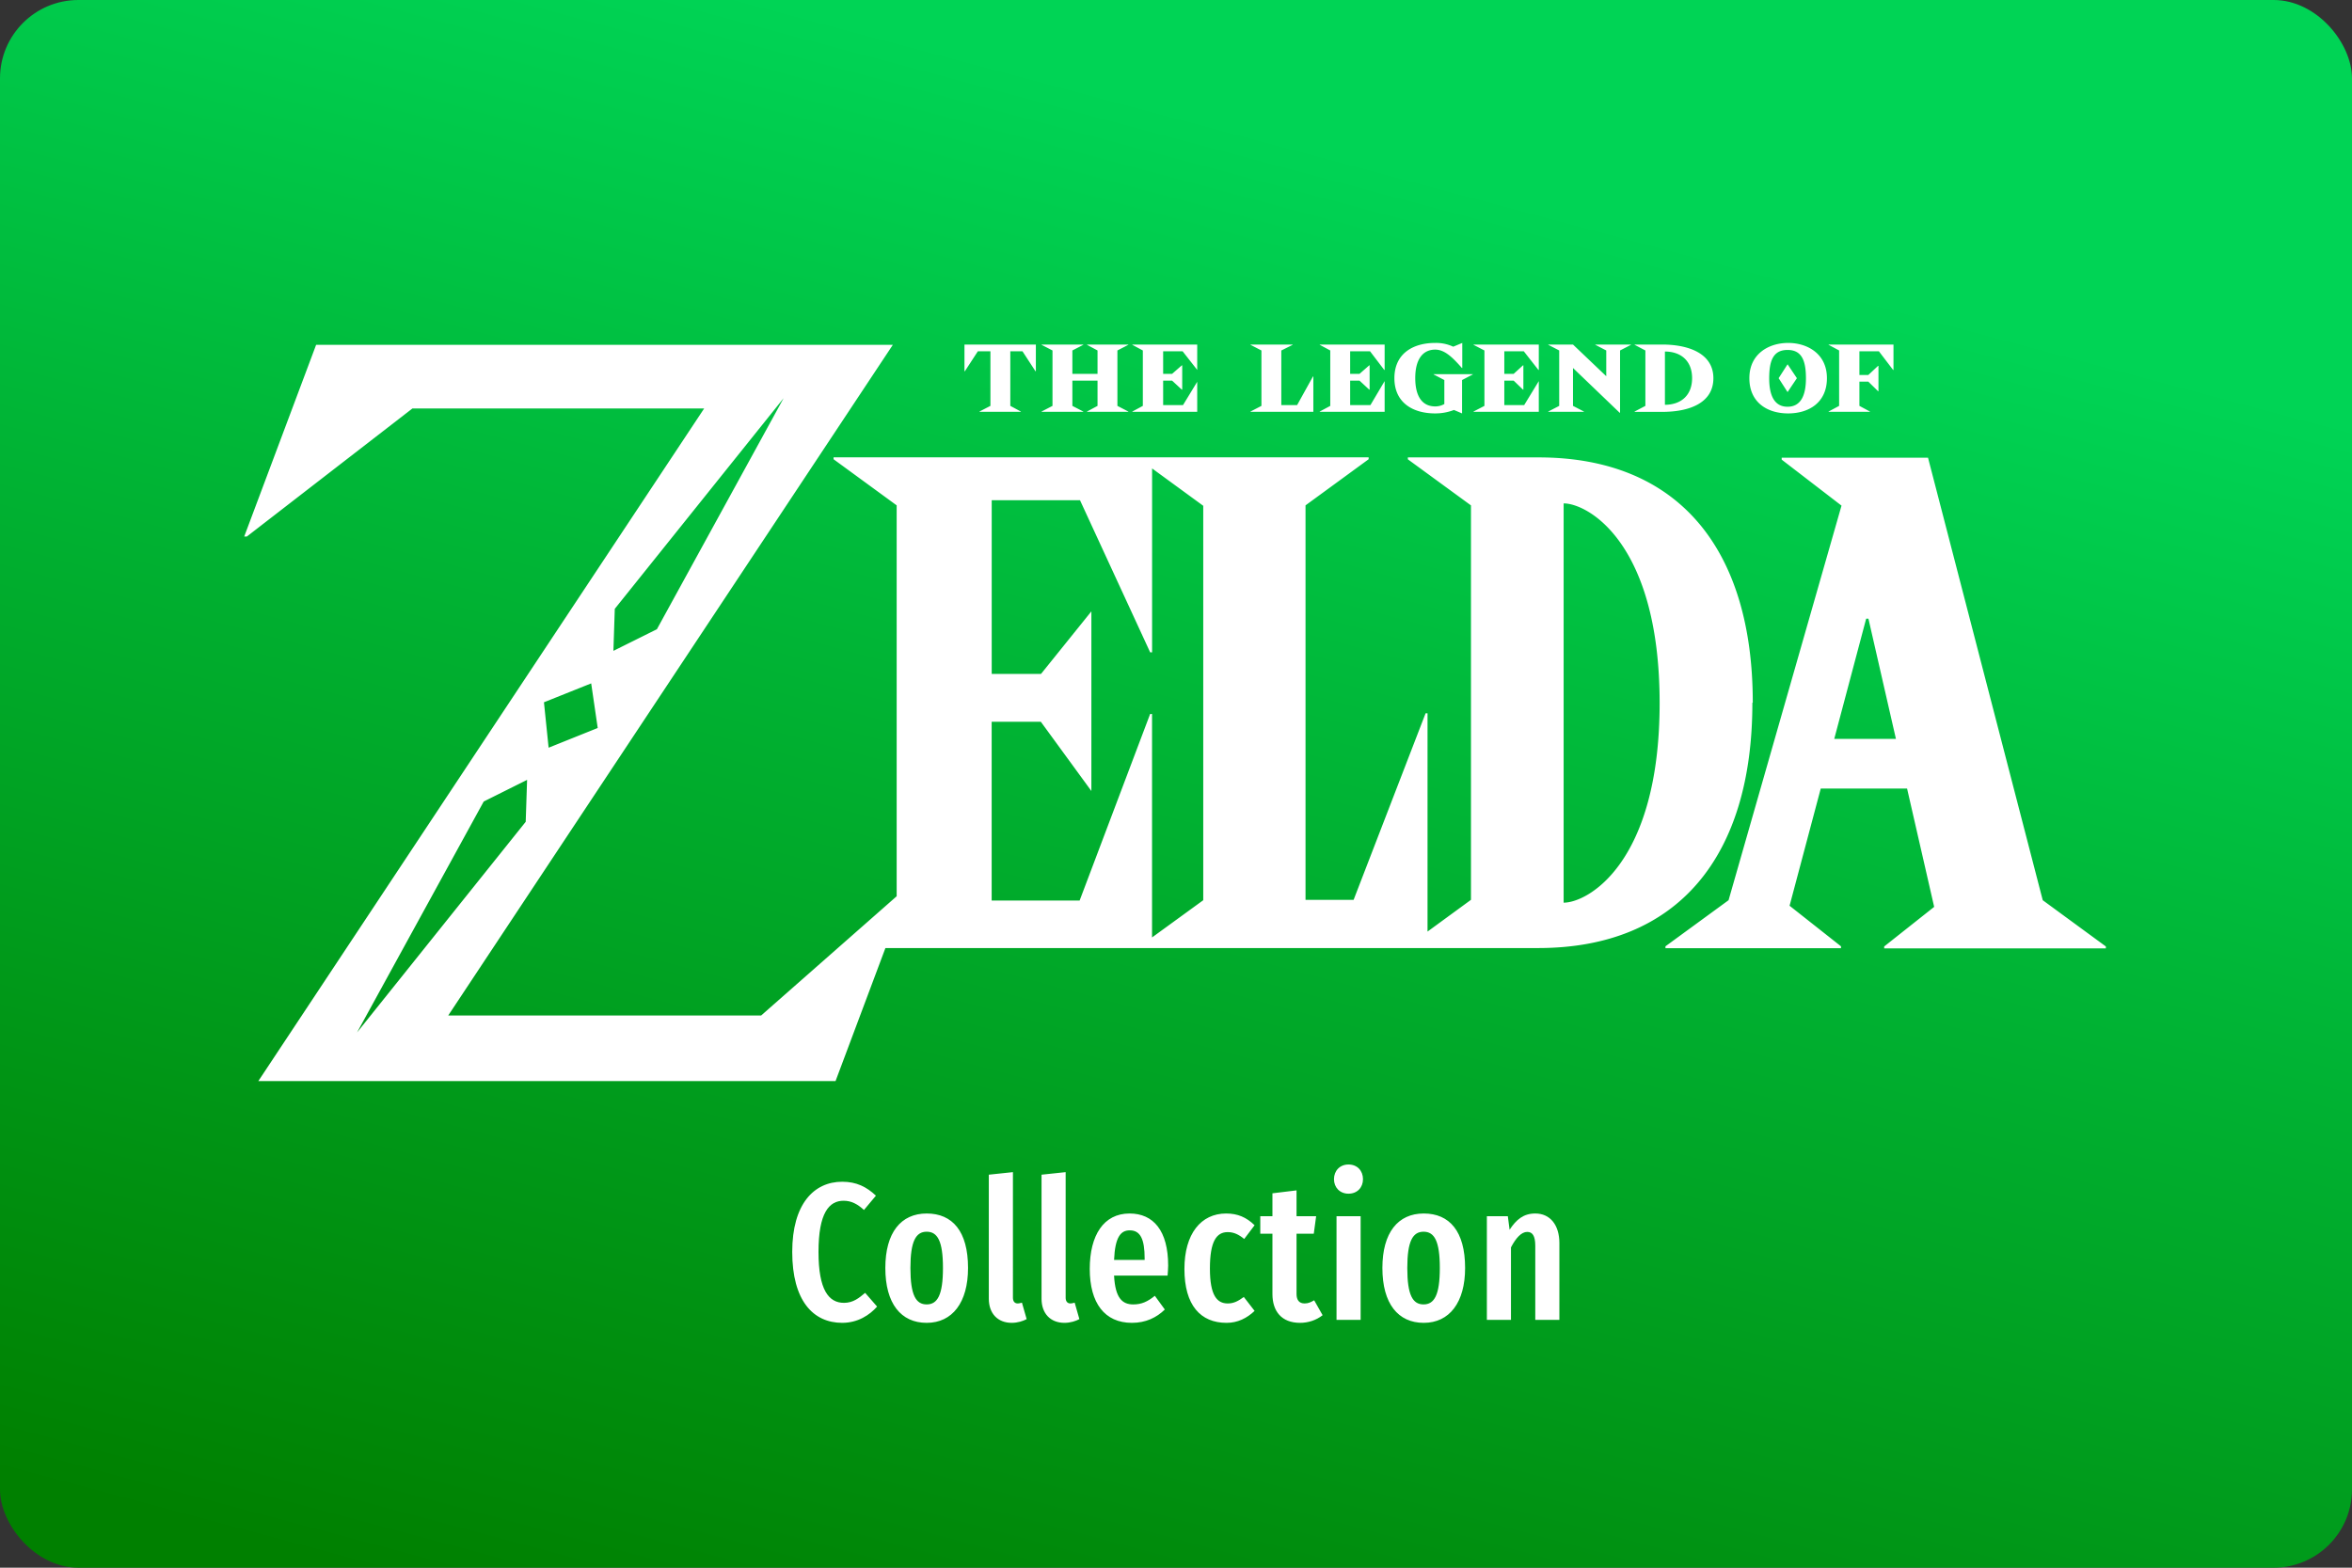 <svg width="480" height="320" version="1.1" viewBox="0 0 480 320" xml:space="preserve" xmlns="http://www.w3.org/2000/svg"><rect x="0" y="0" width="480" height="320" fill="#333333" stroke="none"/><defs><linearGradient id="a" x1="71.4" x2="157.1" y1="320" gradientUnits="userSpaceOnUse"><stop stop-color="#008000" offset="0"/><stop stop-color="#00d455" offset="1"/></linearGradient></defs><rect id="b" width="480" height="320" ry="16" fill="url(#a)"/><path d="m275.2 237.7c-1.76 0-2.959 1.28-2.959 3 0 1.68 1.199 2.959 2.959 2.959 1.8 0 2.961-1.279 2.961-2.959 0-1.72-1.161-3-2.961-3zm-68.48 1.559-4.92 0.521v25.32c0 3 1.8 4.92 4.68 4.92 1.2 0 2.321-0.36 3.041-0.76l-0.961-3.359c-0.2 0.04-0.519 0.16-0.879 0.16-0.64 0-0.961-0.48-0.961-1.16zm10.76 0-4.92 0.521v25.32c0 3 1.802 4.92 4.682 4.92 1.2 0 2.319-0.36 3.039-0.76l-0.961-3.359c-0.2 0.04-0.519 0.16-0.879 0.16-0.64 0-0.961-0.48-0.961-1.16zm-45.6 1.961c-5.76 0-10.2 4.52-10.2 14.32 0 9.92 4.239 14.48 10.2 14.48 3.2 0 5.601-1.598 7.121-3.318l-2.441-2.801c-1.24 1.04-2.438 2.039-4.318 2.039-3.12 0-5.201-2.638-5.201-10.4 0-7.96 2.161-10.44 5.121-10.44 1.6 0 2.838 0.681 4.158 1.881l2.441-2.92c-1.92-1.8-3.961-2.84-6.881-2.84zm92.72 1.76-4.92 0.6v4.68h-2.48v3.561h2.48v12.32c0 3.48 1.839 5.879 5.639 5.879 1.64 0 3.282-0.519 4.602-1.559l-1.721-3.041c-0.72 0.4-1.199 0.641-1.959 0.641-1.12 0-1.641-0.72-1.641-1.92v-12.32h3.52l0.48-3.561h-4zm-75.48 4.721c-5.24 0-8.439 3.879-8.439 11.12 0 7.28 3.199 11.2 8.439 11.2s8.439-4.159 8.439-11.2c0-7.52-3.199-11.12-8.439-11.12zm41.4 0c-5.28 0-8.121 4.438-8.121 11.32 0 6.96 3.042 11 8.602 11 2.84 0 5.039-1.079 6.719-2.719l-2.039-2.801c-1.48 1.2-2.72 1.76-4.4 1.76-2.2 0-3.68-1.239-3.92-5.879h10.92c0.04-0.56 0.119-1.361 0.119-2.041 0-7.12-2.999-10.64-7.879-10.64zm19.72 0c-5.16 0-8.521 4.158-8.521 11.32 0 7.4 3.28 11 8.6 11 2.28 0 4.161-0.959 5.721-2.439l-2.199-2.84c-1.16 0.84-2.041 1.32-3.281 1.32-2.16 0-3.639-1.561-3.639-7.121 0-5.6 1.359-7.439 3.639-7.439 1.24 0 2.241 0.48 3.361 1.4l2.119-2.801c-1.68-1.64-3.479-2.398-5.799-2.398zm40.32 0c-5.24 0-8.439 3.879-8.439 11.12 0 7.28 3.199 11.2 8.439 11.2s8.441-4.159 8.441-11.2c0-7.52-3.201-11.12-8.441-11.12zm22.76 0c-2.4 0-3.878 1.238-5.238 3.318l-0.361-2.76h-4.279v21.16h4.92v-14.8c1-1.92 2.12-3.16 3.32-3.16 1.04 0 1.639 0.76 1.639 2.84v15.12h4.92v-15.68c0-3.68-1.88-6.039-4.92-6.039zm-40.56 0.559v21.16h4.92v-21.16zm-42.2 2.881c2.16 0 3.041 1.76 3.041 5.76v0.279h-6.24c0.2-4.68 1.359-6.039 3.199-6.039zm-41.44 0.279c2.2 0 3.32 1.88 3.32 7.4s-1.12 7.439-3.32 7.439-3.32-1.879-3.32-7.439c0-5.48 1.12-7.4 3.32-7.4zm101.4 0c2.2 0 3.32 1.88 3.32 7.4s-1.12 7.439-3.32 7.439-3.318-1.879-3.318-7.439c0-5.48 1.118-7.4 3.318-7.4z" fill="#fff"/><path d="m292.9 70c-4.578 0-8.328 2.203-8.328 7.195s3.742 7.193 8.328 7.193a10.56 10.56 0 0 0 3.824-0.703l1.656 0.703v-6.812l2.201-1.152v-0.049h-8.021v0.049l2.203 1.152v4.893a3.692 3.692 0 0 1-1.855 0.488c-2.74 0-4.082-2.16-4.082-5.795 0-3.634 1.408-5.797 4.082-5.797 1.995 0 3.668 1.747 5.432 3.742h0.082v-5.107l-1.846 0.769a8.221 8.221 0 0 0-3.676-0.769zm72.03 0c-3.933 0-7.916 2.211-7.916 7.195s3.694 7.193 7.916 7.193 7.914-2.209 7.914-7.193-3.982-7.195-7.914-7.195zm-168.1 0.332v5.438h0.084l2.648-4.064h2.566v11.14l-2.234 1.158v0.051h8.443v-0.051l-2.152-1.158v-11.14h2.484l2.648 4.064h0.084v-5.438h-14.57zm15.73 0v0.049l2.234 1.158v11.31l-2.234 1.158v0.051h8.527v-0.051l-2.236-1.158v-5.158h5.135v5.158l-2.154 1.158v0.051h8.445v-0.051l-2.234-1.158v-11.31l2.234-1.158v-0.049h-8.445v0.049l2.154 1.158v4.777h-5.135v-4.777l2.236-1.158v-0.049h-8.527zm42.64 0v0.049l2.236 1.158v11.31l-2.236 1.158v0.051h12.83v-7.203h-0.082l-3.229 5.828h-3.229v-11.14l2.316-1.158v-0.049h-8.609zm60.77 0v0.049l2.236 1.158v11.31l-2.236 1.158v0.051h7.285v-0.051l-2.234-1.158v-7.732l9.521 9.131h0.082v-12.71l2.234-1.158v-0.049h-7.285v0.049l2.236 1.158v5.258l-6.789-6.465h-5.051zm17.62 0v0.049l2.203 1.158v11.31l-2.203 1.158v0.066h5.631c5.671 0 10.45-1.879 10.45-6.871v-0.008c0-4.967-4.917-6.863-10.45-6.863h-5.631zm39.59 0v0.049l2.152 1.158v11.31l-2.152 1.158v0.051h8.443v-0.051l-2.152-1.158v-4.943h1.822l1.986 1.945h0.082v-5.166h-0.082l-1.986 1.855h-1.822v-4.836h3.975l2.896 3.801h0.084v-5.174h-13.25zm-142.1 0.008v0.041l2.152 1.158v11.31l-2.152 1.158v0.051h13.25v-6.127l-2.896 4.752h-4.057v-4.992h1.82l1.986 1.838h0.084v-4.951h-0.084l-1.986 1.738h-1.82v-4.611h3.973l2.98 3.801v-5.166h-13.25zm38.25 0v0.041l2.154 1.158v11.31l-2.154 1.158v0.051h13.25v-6.26l-0.084 0.133-2.814 4.752h-4.139v-4.992h1.904l1.986 1.838h0.082v-4.951h-0.082l-1.986 1.738h-1.904v-4.611h4.057l2.896 3.801h0.084v-5.166h-13.25zm31.38 0v0.041l2.234 1.158v11.31l-2.234 1.158v0.051h13.33v-6.26l-0.082 0.133-2.898 4.752h-4.057v-4.992h1.904l1.904 1.838h0.082v-4.951h-0.082l-1.904 1.738h-1.904v-4.611h3.975l2.98 3.801h0.082v-5.166h-13.33zm-236.2 0.057-14.67 39.12h0.537l33.79-26.14h59.54l-90.99 137.3h117.8l10.18-27.16h133.2c28.66 0 43.73-18.81 43.73-50.06l0.082-0.041c0-31.24-15.07-50.05-43.73-50.05h-26.66v0.389l12.88 9.406v80.51l-8.865 6.482v-44.55h-0.398l-14.69 38.08h-9.811v-80.53l12.88-9.414v-0.389h-109.2v0.389l12.88 9.414v79.79l-27.66 24.34h-63.86l90.74-136.9h-117.7zm300.3 1.035c2.889 0 3.75 2.162 3.75 5.797 0 3.634-1.142 5.795-3.75 5.795s-3.75-2.16-3.75-5.795c0-3.634 0.828-5.797 3.75-5.797zm-25.03 0.324c3.179 0 5.547 1.828 5.547 5.43 0 3.601-2.368 5.439-5.547 5.439v-10.87zm25.03 2.6-1.822 2.84 1.822 2.838 1.904-2.838-1.904-2.84zm-204.9 6.945-25.85 47.14-8.875 4.412 0.281-8.576 34.44-42.98zm203.7 12.13v0.389l12.21 9.389-23.05 80.54-12.88 9.412v0.389h35.82v-0.389l-10.49-8.279 6.359-23.92h17.62l5.529 24.15-10.2 8.08v0.389h45.24v-0.389l-12.88-9.438-0.066-0.248-23.35-90.08h-29.86zm-128.5 2.178 10.45 7.633v80.51l-10.45 7.6v-45.61h-0.389l-14.39 38.08h-17.95v-36.5h10.03l10.32 14.14v-36.67l-10.28 12.77h-10.06v-35.45h18.02l14.32 31.05h0.389v-37.55zm84 7.145c4.967 0 19.59 8.129 19.59 40.75s-14.64 40.75-19.59 40.75v-81.5zm61.74 23.53h0.463l5.613 24.54h-12.59l6.516-24.54zm-260.2 13.21 1.332 9.105-10.02 4.023-0.951-9.271 9.637-3.857zm-13.08 19.69-0.281 8.561-34.42 43 25.85-47.14 8.857-4.42z" fill="#fff"/></svg>
